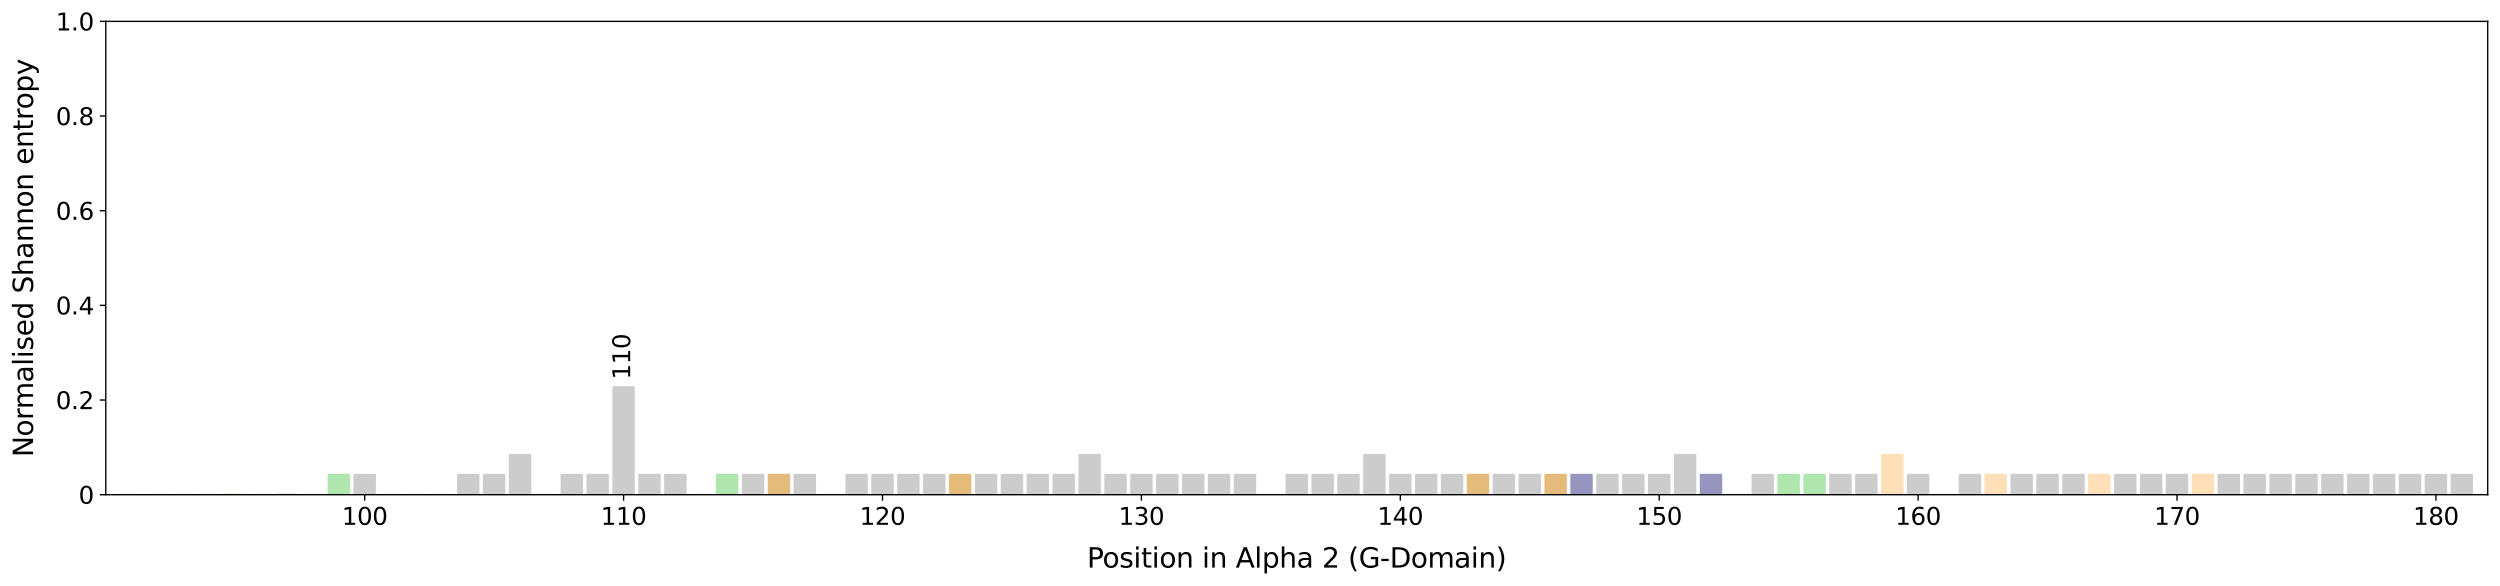 <?xml version="1.0" encoding="utf-8" standalone="no"?>
<!DOCTYPE svg PUBLIC "-//W3C//DTD SVG 1.1//EN"
  "http://www.w3.org/Graphics/SVG/1.1/DTD/svg11.dtd">
<svg xmlns:xlink="http://www.w3.org/1999/xlink" width="1464.149pt" height="342.953pt" viewBox="0 0 1464.149 342.953" xmlns="http://www.w3.org/2000/svg" version="1.1">
 <defs>
  <style type="text/css">*{stroke-linejoin: round; stroke-linecap: butt}</style>
 </defs>
 <g id="figure_1">
  <g id="patch_1">
   <path d="M 0 342.953 
L 1464.149 342.953 
L 1464.149 0 
L 0 0 
z
" style="fill: #ffffff"/>
  </g>
  <g id="axes_1">
   <g id="patch_2">
    <path d="M 61.949 289.719 
L 1456.949 289.719 
L 1456.949 12.519 
L 61.949 12.519 
z
" style="fill: #ffffff"/>
   </g>
   <g id="patch_3">
    <path d="M 71.047 289.719 
L 83.178 289.719 
L 83.178 289.719 
L 71.047 289.719 
z
" clip-path="url(#pb151d9b53f)" style="fill: #cccccc; stroke: #cccccc; stroke-linejoin: miter"/>
   </g>
   <g id="patch_4">
    <path d="M 86.21 289.719 
L 98.341 289.719 
L 98.341 289.719 
L 86.21 289.719 
z
" clip-path="url(#pb151d9b53f)" style="fill: #cccccc; stroke: #cccccc; stroke-linejoin: miter"/>
   </g>
   <g id="patch_5">
    <path d="M 101.373 289.719 
L 113.504 289.719 
L 113.504 289.719 
L 101.373 289.719 
z
" clip-path="url(#pb151d9b53f)" style="fill: #cccccc; stroke: #cccccc; stroke-linejoin: miter"/>
   </g>
   <g id="patch_6">
    <path d="M 116.536 289.719 
L 128.667 289.719 
L 128.667 289.719 
L 116.536 289.719 
z
" clip-path="url(#pb151d9b53f)" style="fill: #cccccc; stroke: #cccccc; stroke-linejoin: miter"/>
   </g>
   <g id="patch_7">
    <path d="M 131.699 289.719 
L 143.83 289.719 
L 143.83 289.719 
L 131.699 289.719 
z
" clip-path="url(#pb151d9b53f)" style="fill: #e4bb7b; stroke: #e4bb7b; stroke-linejoin: miter"/>
   </g>
   <g id="patch_8">
    <path d="M 146.862 289.719 
L 158.993 289.719 
L 158.993 289.719 
L 146.862 289.719 
z
" clip-path="url(#pb151d9b53f)" style="fill: #cccccc; stroke: #cccccc; stroke-linejoin: miter"/>
   </g>
   <g id="patch_9">
    <path d="M 162.025 289.719 
L 174.156 289.719 
L 174.156 289.719 
L 162.025 289.719 
z
" clip-path="url(#pb151d9b53f)" style="fill: #9595c0; stroke: #9595c0; stroke-linejoin: miter"/>
   </g>
   <g id="patch_10">
    <path d="M 177.189 289.719 
L 189.319 289.719 
L 189.319 289.719 
L 177.189 289.719 
z
" clip-path="url(#pb151d9b53f)" style="fill: #cccccc; stroke: #cccccc; stroke-linejoin: miter"/>
   </g>
   <g id="patch_11">
    <path d="M 192.352 289.719 
L 204.482 289.719 
L 204.482 277.974 
L 192.352 277.974 
z
" clip-path="url(#pb151d9b53f)" style="fill: #aee6ae; stroke: #aee6ae; stroke-linejoin: miter"/>
   </g>
   <g id="patch_12">
    <path d="M 207.515 289.719 
L 219.645 289.719 
L 219.645 277.974 
L 207.515 277.974 
z
" clip-path="url(#pb151d9b53f)" style="fill: #cccccc; stroke: #cccccc; stroke-linejoin: miter"/>
   </g>
   <g id="patch_13">
    <path d="M 222.678 289.719 
L 234.808 289.719 
L 234.808 289.719 
L 222.678 289.719 
z
" clip-path="url(#pb151d9b53f)" style="fill: #cccccc; stroke: #cccccc; stroke-linejoin: miter"/>
   </g>
   <g id="patch_14">
    <path d="M 237.841 289.719 
L 249.971 289.719 
L 249.971 289.719 
L 237.841 289.719 
z
" clip-path="url(#pb151d9b53f)" style="fill: #cccccc; stroke: #cccccc; stroke-linejoin: miter"/>
   </g>
   <g id="patch_15">
    <path d="M 253.004 289.719 
L 265.134 289.719 
L 265.134 289.719 
L 253.004 289.719 
z
" clip-path="url(#pb151d9b53f)" style="fill: #cccccc; stroke: #cccccc; stroke-linejoin: miter"/>
   </g>
   <g id="patch_16">
    <path d="M 268.167 289.719 
L 280.297 289.719 
L 280.297 277.974 
L 268.167 277.974 
z
" clip-path="url(#pb151d9b53f)" style="fill: #cccccc; stroke: #cccccc; stroke-linejoin: miter"/>
   </g>
   <g id="patch_17">
    <path d="M 283.33 289.719 
L 295.46 289.719 
L 295.46 277.974 
L 283.33 277.974 
z
" clip-path="url(#pb151d9b53f)" style="fill: #cccccc; stroke: #cccccc; stroke-linejoin: miter"/>
   </g>
   <g id="patch_18">
    <path d="M 298.493 289.719 
L 310.623 289.719 
L 310.623 266.302 
L 298.493 266.302 
z
" clip-path="url(#pb151d9b53f)" style="fill: #cccccc; stroke: #cccccc; stroke-linejoin: miter"/>
   </g>
   <g id="patch_19">
    <path d="M 313.656 289.719 
L 325.786 289.719 
L 325.786 289.719 
L 313.656 289.719 
z
" clip-path="url(#pb151d9b53f)" style="fill: #cccccc; stroke: #cccccc; stroke-linejoin: miter"/>
   </g>
   <g id="patch_20">
    <path d="M 328.819 289.719 
L 340.949 289.719 
L 340.949 277.974 
L 328.819 277.974 
z
" clip-path="url(#pb151d9b53f)" style="fill: #cccccc; stroke: #cccccc; stroke-linejoin: miter"/>
   </g>
   <g id="patch_21">
    <path d="M 343.982 289.719 
L 356.112 289.719 
L 356.112 277.974 
L 343.982 277.974 
z
" clip-path="url(#pb151d9b53f)" style="fill: #cccccc; stroke: #cccccc; stroke-linejoin: miter"/>
   </g>
   <g id="patch_22">
    <path d="M 359.145 289.719 
L 371.275 289.719 
L 371.275 226.692 
L 359.145 226.692 
z
" clip-path="url(#pb151d9b53f)" style="fill: #cccccc; stroke: #cccccc; stroke-linejoin: miter"/>
   </g>
   <g id="patch_23">
    <path d="M 374.308 289.719 
L 386.439 289.719 
L 386.439 277.974 
L 374.308 277.974 
z
" clip-path="url(#pb151d9b53f)" style="fill: #cccccc; stroke: #cccccc; stroke-linejoin: miter"/>
   </g>
   <g id="patch_24">
    <path d="M 389.471 289.719 
L 401.602 289.719 
L 401.602 277.974 
L 389.471 277.974 
z
" clip-path="url(#pb151d9b53f)" style="fill: #cccccc; stroke: #cccccc; stroke-linejoin: miter"/>
   </g>
   <g id="patch_25">
    <path d="M 404.634 289.719 
L 416.765 289.719 
L 416.765 289.719 
L 404.634 289.719 
z
" clip-path="url(#pb151d9b53f)" style="fill: #cccccc; stroke: #cccccc; stroke-linejoin: miter"/>
   </g>
   <g id="patch_26">
    <path d="M 419.797 289.719 
L 431.928 289.719 
L 431.928 277.974 
L 419.797 277.974 
z
" clip-path="url(#pb151d9b53f)" style="fill: #aee6ae; stroke: #aee6ae; stroke-linejoin: miter"/>
   </g>
   <g id="patch_27">
    <path d="M 434.96 289.719 
L 447.091 289.719 
L 447.091 277.974 
L 434.96 277.974 
z
" clip-path="url(#pb151d9b53f)" style="fill: #cccccc; stroke: #cccccc; stroke-linejoin: miter"/>
   </g>
   <g id="patch_28">
    <path d="M 450.123 289.719 
L 462.254 289.719 
L 462.254 277.974 
L 450.123 277.974 
z
" clip-path="url(#pb151d9b53f)" style="fill: #e4bb7b; stroke: #e4bb7b; stroke-linejoin: miter"/>
   </g>
   <g id="patch_29">
    <path d="M 465.286 289.719 
L 477.417 289.719 
L 477.417 277.974 
L 465.286 277.974 
z
" clip-path="url(#pb151d9b53f)" style="fill: #cccccc; stroke: #cccccc; stroke-linejoin: miter"/>
   </g>
   <g id="patch_30">
    <path d="M 480.449 289.719 
L 492.58 289.719 
L 492.58 289.719 
L 480.449 289.719 
z
" clip-path="url(#pb151d9b53f)" style="fill: #cccccc; stroke: #cccccc; stroke-linejoin: miter"/>
   </g>
   <g id="patch_31">
    <path d="M 495.612 289.719 
L 507.743 289.719 
L 507.743 277.974 
L 495.612 277.974 
z
" clip-path="url(#pb151d9b53f)" style="fill: #cccccc; stroke: #cccccc; stroke-linejoin: miter"/>
   </g>
   <g id="patch_32">
    <path d="M 510.775 289.719 
L 522.906 289.719 
L 522.906 277.974 
L 510.775 277.974 
z
" clip-path="url(#pb151d9b53f)" style="fill: #cccccc; stroke: #cccccc; stroke-linejoin: miter"/>
   </g>
   <g id="patch_33">
    <path d="M 525.939 289.719 
L 538.069 289.719 
L 538.069 277.974 
L 525.939 277.974 
z
" clip-path="url(#pb151d9b53f)" style="fill: #cccccc; stroke: #cccccc; stroke-linejoin: miter"/>
   </g>
   <g id="patch_34">
    <path d="M 541.102 289.719 
L 553.232 289.719 
L 553.232 277.974 
L 541.102 277.974 
z
" clip-path="url(#pb151d9b53f)" style="fill: #cccccc; stroke: #cccccc; stroke-linejoin: miter"/>
   </g>
   <g id="patch_35">
    <path d="M 556.265 289.719 
L 568.395 289.719 
L 568.395 277.974 
L 556.265 277.974 
z
" clip-path="url(#pb151d9b53f)" style="fill: #e4bb7b; stroke: #e4bb7b; stroke-linejoin: miter"/>
   </g>
   <g id="patch_36">
    <path d="M 571.428 289.719 
L 583.558 289.719 
L 583.558 277.974 
L 571.428 277.974 
z
" clip-path="url(#pb151d9b53f)" style="fill: #cccccc; stroke: #cccccc; stroke-linejoin: miter"/>
   </g>
   <g id="patch_37">
    <path d="M 586.591 289.719 
L 598.721 289.719 
L 598.721 277.974 
L 586.591 277.974 
z
" clip-path="url(#pb151d9b53f)" style="fill: #cccccc; stroke: #cccccc; stroke-linejoin: miter"/>
   </g>
   <g id="patch_38">
    <path d="M 601.754 289.719 
L 613.884 289.719 
L 613.884 277.974 
L 601.754 277.974 
z
" clip-path="url(#pb151d9b53f)" style="fill: #cccccc; stroke: #cccccc; stroke-linejoin: miter"/>
   </g>
   <g id="patch_39">
    <path d="M 616.917 289.719 
L 629.047 289.719 
L 629.047 277.974 
L 616.917 277.974 
z
" clip-path="url(#pb151d9b53f)" style="fill: #cccccc; stroke: #cccccc; stroke-linejoin: miter"/>
   </g>
   <g id="patch_40">
    <path d="M 632.08 289.719 
L 644.21 289.719 
L 644.21 266.302 
L 632.08 266.302 
z
" clip-path="url(#pb151d9b53f)" style="fill: #cccccc; stroke: #cccccc; stroke-linejoin: miter"/>
   </g>
   <g id="patch_41">
    <path d="M 647.243 289.719 
L 659.373 289.719 
L 659.373 277.974 
L 647.243 277.974 
z
" clip-path="url(#pb151d9b53f)" style="fill: #cccccc; stroke: #cccccc; stroke-linejoin: miter"/>
   </g>
   <g id="patch_42">
    <path d="M 662.406 289.719 
L 674.536 289.719 
L 674.536 277.974 
L 662.406 277.974 
z
" clip-path="url(#pb151d9b53f)" style="fill: #cccccc; stroke: #cccccc; stroke-linejoin: miter"/>
   </g>
   <g id="patch_43">
    <path d="M 677.569 289.719 
L 689.699 289.719 
L 689.699 277.974 
L 677.569 277.974 
z
" clip-path="url(#pb151d9b53f)" style="fill: #cccccc; stroke: #cccccc; stroke-linejoin: miter"/>
   </g>
   <g id="patch_44">
    <path d="M 692.732 289.719 
L 704.862 289.719 
L 704.862 277.974 
L 692.732 277.974 
z
" clip-path="url(#pb151d9b53f)" style="fill: #cccccc; stroke: #cccccc; stroke-linejoin: miter"/>
   </g>
   <g id="patch_45">
    <path d="M 707.895 289.719 
L 720.025 289.719 
L 720.025 277.974 
L 707.895 277.974 
z
" clip-path="url(#pb151d9b53f)" style="fill: #cccccc; stroke: #cccccc; stroke-linejoin: miter"/>
   </g>
   <g id="patch_46">
    <path d="M 723.058 289.719 
L 735.189 289.719 
L 735.189 277.974 
L 723.058 277.974 
z
" clip-path="url(#pb151d9b53f)" style="fill: #cccccc; stroke: #cccccc; stroke-linejoin: miter"/>
   </g>
   <g id="patch_47">
    <path d="M 738.221 289.719 
L 750.352 289.719 
L 750.352 289.719 
L 738.221 289.719 
z
" clip-path="url(#pb151d9b53f)" style="fill: #cccccc; stroke: #cccccc; stroke-linejoin: miter"/>
   </g>
   <g id="patch_48">
    <path d="M 753.384 289.719 
L 765.515 289.719 
L 765.515 277.974 
L 753.384 277.974 
z
" clip-path="url(#pb151d9b53f)" style="fill: #cccccc; stroke: #cccccc; stroke-linejoin: miter"/>
   </g>
   <g id="patch_49">
    <path d="M 768.547 289.719 
L 780.678 289.719 
L 780.678 277.974 
L 768.547 277.974 
z
" clip-path="url(#pb151d9b53f)" style="fill: #cccccc; stroke: #cccccc; stroke-linejoin: miter"/>
   </g>
   <g id="patch_50">
    <path d="M 783.71 289.719 
L 795.841 289.719 
L 795.841 277.974 
L 783.71 277.974 
z
" clip-path="url(#pb151d9b53f)" style="fill: #cccccc; stroke: #cccccc; stroke-linejoin: miter"/>
   </g>
   <g id="patch_51">
    <path d="M 798.873 289.719 
L 811.004 289.719 
L 811.004 266.302 
L 798.873 266.302 
z
" clip-path="url(#pb151d9b53f)" style="fill: #cccccc; stroke: #cccccc; stroke-linejoin: miter"/>
   </g>
   <g id="patch_52">
    <path d="M 814.036 289.719 
L 826.167 289.719 
L 826.167 277.974 
L 814.036 277.974 
z
" clip-path="url(#pb151d9b53f)" style="fill: #cccccc; stroke: #cccccc; stroke-linejoin: miter"/>
   </g>
   <g id="patch_53">
    <path d="M 829.199 289.719 
L 841.33 289.719 
L 841.33 277.974 
L 829.199 277.974 
z
" clip-path="url(#pb151d9b53f)" style="fill: #cccccc; stroke: #cccccc; stroke-linejoin: miter"/>
   </g>
   <g id="patch_54">
    <path d="M 844.362 289.719 
L 856.493 289.719 
L 856.493 277.974 
L 844.362 277.974 
z
" clip-path="url(#pb151d9b53f)" style="fill: #cccccc; stroke: #cccccc; stroke-linejoin: miter"/>
   </g>
   <g id="patch_55">
    <path d="M 859.525 289.719 
L 871.656 289.719 
L 871.656 277.974 
L 859.525 277.974 
z
" clip-path="url(#pb151d9b53f)" style="fill: #e4bb7b; stroke: #e4bb7b; stroke-linejoin: miter"/>
   </g>
   <g id="patch_56">
    <path d="M 874.689 289.719 
L 886.819 289.719 
L 886.819 277.974 
L 874.689 277.974 
z
" clip-path="url(#pb151d9b53f)" style="fill: #cccccc; stroke: #cccccc; stroke-linejoin: miter"/>
   </g>
   <g id="patch_57">
    <path d="M 889.852 289.719 
L 901.982 289.719 
L 901.982 277.974 
L 889.852 277.974 
z
" clip-path="url(#pb151d9b53f)" style="fill: #cccccc; stroke: #cccccc; stroke-linejoin: miter"/>
   </g>
   <g id="patch_58">
    <path d="M 905.015 289.719 
L 917.145 289.719 
L 917.145 277.974 
L 905.015 277.974 
z
" clip-path="url(#pb151d9b53f)" style="fill: #e4bb7b; stroke: #e4bb7b; stroke-linejoin: miter"/>
   </g>
   <g id="patch_59">
    <path d="M 920.178 289.719 
L 932.308 289.719 
L 932.308 277.974 
L 920.178 277.974 
z
" clip-path="url(#pb151d9b53f)" style="fill: #9595c0; stroke: #9595c0; stroke-linejoin: miter"/>
   </g>
   <g id="patch_60">
    <path d="M 935.341 289.719 
L 947.471 289.719 
L 947.471 277.974 
L 935.341 277.974 
z
" clip-path="url(#pb151d9b53f)" style="fill: #cccccc; stroke: #cccccc; stroke-linejoin: miter"/>
   </g>
   <g id="patch_61">
    <path d="M 950.504 289.719 
L 962.634 289.719 
L 962.634 277.974 
L 950.504 277.974 
z
" clip-path="url(#pb151d9b53f)" style="fill: #cccccc; stroke: #cccccc; stroke-linejoin: miter"/>
   </g>
   <g id="patch_62">
    <path d="M 965.667 289.719 
L 977.797 289.719 
L 977.797 277.974 
L 965.667 277.974 
z
" clip-path="url(#pb151d9b53f)" style="fill: #cccccc; stroke: #cccccc; stroke-linejoin: miter"/>
   </g>
   <g id="patch_63">
    <path d="M 980.83 289.719 
L 992.96 289.719 
L 992.96 266.302 
L 980.83 266.302 
z
" clip-path="url(#pb151d9b53f)" style="fill: #cccccc; stroke: #cccccc; stroke-linejoin: miter"/>
   </g>
   <g id="patch_64">
    <path d="M 995.993 289.719 
L 1008.123 289.719 
L 1008.123 277.974 
L 995.993 277.974 
z
" clip-path="url(#pb151d9b53f)" style="fill: #9595c0; stroke: #9595c0; stroke-linejoin: miter"/>
   </g>
   <g id="patch_65">
    <path d="M 1011.156 289.719 
L 1023.286 289.719 
L 1023.286 289.719 
L 1011.156 289.719 
z
" clip-path="url(#pb151d9b53f)" style="fill: #cccccc; stroke: #cccccc; stroke-linejoin: miter"/>
   </g>
   <g id="patch_66">
    <path d="M 1026.319 289.719 
L 1038.449 289.719 
L 1038.449 277.974 
L 1026.319 277.974 
z
" clip-path="url(#pb151d9b53f)" style="fill: #cccccc; stroke: #cccccc; stroke-linejoin: miter"/>
   </g>
   <g id="patch_67">
    <path d="M 1041.482 289.719 
L 1053.612 289.719 
L 1053.612 277.974 
L 1041.482 277.974 
z
" clip-path="url(#pb151d9b53f)" style="fill: #aee6ae; stroke: #aee6ae; stroke-linejoin: miter"/>
   </g>
   <g id="patch_68">
    <path d="M 1056.645 289.719 
L 1068.775 289.719 
L 1068.775 277.974 
L 1056.645 277.974 
z
" clip-path="url(#pb151d9b53f)" style="fill: #aee6ae; stroke: #aee6ae; stroke-linejoin: miter"/>
   </g>
   <g id="patch_69">
    <path d="M 1071.808 289.719 
L 1083.939 289.719 
L 1083.939 277.974 
L 1071.808 277.974 
z
" clip-path="url(#pb151d9b53f)" style="fill: #cccccc; stroke: #cccccc; stroke-linejoin: miter"/>
   </g>
   <g id="patch_70">
    <path d="M 1086.971 289.719 
L 1099.102 289.719 
L 1099.102 277.974 
L 1086.971 277.974 
z
" clip-path="url(#pb151d9b53f)" style="fill: #cccccc; stroke: #cccccc; stroke-linejoin: miter"/>
   </g>
   <g id="patch_71">
    <path d="M 1102.134 289.719 
L 1114.265 289.719 
L 1114.265 266.302 
L 1102.134 266.302 
z
" clip-path="url(#pb151d9b53f)" style="fill: #ffdfb8; stroke: #ffdfb8; stroke-linejoin: miter"/>
   </g>
   <g id="patch_72">
    <path d="M 1117.297 289.719 
L 1129.428 289.719 
L 1129.428 277.974 
L 1117.297 277.974 
z
" clip-path="url(#pb151d9b53f)" style="fill: #cccccc; stroke: #cccccc; stroke-linejoin: miter"/>
   </g>
   <g id="patch_73">
    <path d="M 1132.46 289.719 
L 1144.591 289.719 
L 1144.591 289.719 
L 1132.46 289.719 
z
" clip-path="url(#pb151d9b53f)" style="fill: #cccccc; stroke: #cccccc; stroke-linejoin: miter"/>
   </g>
   <g id="patch_74">
    <path d="M 1147.623 289.719 
L 1159.754 289.719 
L 1159.754 277.974 
L 1147.623 277.974 
z
" clip-path="url(#pb151d9b53f)" style="fill: #cccccc; stroke: #cccccc; stroke-linejoin: miter"/>
   </g>
   <g id="patch_75">
    <path d="M 1162.786 289.719 
L 1174.917 289.719 
L 1174.917 277.974 
L 1162.786 277.974 
z
" clip-path="url(#pb151d9b53f)" style="fill: #ffdfb8; stroke: #ffdfb8; stroke-linejoin: miter"/>
   </g>
   <g id="patch_76">
    <path d="M 1177.949 289.719 
L 1190.08 289.719 
L 1190.08 277.974 
L 1177.949 277.974 
z
" clip-path="url(#pb151d9b53f)" style="fill: #cccccc; stroke: #cccccc; stroke-linejoin: miter"/>
   </g>
   <g id="patch_77">
    <path d="M 1193.112 289.719 
L 1205.243 289.719 
L 1205.243 277.974 
L 1193.112 277.974 
z
" clip-path="url(#pb151d9b53f)" style="fill: #cccccc; stroke: #cccccc; stroke-linejoin: miter"/>
   </g>
   <g id="patch_78">
    <path d="M 1208.275 289.719 
L 1220.406 289.719 
L 1220.406 277.974 
L 1208.275 277.974 
z
" clip-path="url(#pb151d9b53f)" style="fill: #cccccc; stroke: #cccccc; stroke-linejoin: miter"/>
   </g>
   <g id="patch_79">
    <path d="M 1223.439 289.719 
L 1235.569 289.719 
L 1235.569 277.974 
L 1223.439 277.974 
z
" clip-path="url(#pb151d9b53f)" style="fill: #ffdfb8; stroke: #ffdfb8; stroke-linejoin: miter"/>
   </g>
   <g id="patch_80">
    <path d="M 1238.602 289.719 
L 1250.732 289.719 
L 1250.732 277.974 
L 1238.602 277.974 
z
" clip-path="url(#pb151d9b53f)" style="fill: #cccccc; stroke: #cccccc; stroke-linejoin: miter"/>
   </g>
   <g id="patch_81">
    <path d="M 1253.765 289.719 
L 1265.895 289.719 
L 1265.895 277.974 
L 1253.765 277.974 
z
" clip-path="url(#pb151d9b53f)" style="fill: #cccccc; stroke: #cccccc; stroke-linejoin: miter"/>
   </g>
   <g id="patch_82">
    <path d="M 1268.928 289.719 
L 1281.058 289.719 
L 1281.058 277.974 
L 1268.928 277.974 
z
" clip-path="url(#pb151d9b53f)" style="fill: #cccccc; stroke: #cccccc; stroke-linejoin: miter"/>
   </g>
   <g id="patch_83">
    <path d="M 1284.091 289.719 
L 1296.221 289.719 
L 1296.221 277.974 
L 1284.091 277.974 
z
" clip-path="url(#pb151d9b53f)" style="fill: #ffdfb8; stroke: #ffdfb8; stroke-linejoin: miter"/>
   </g>
   <g id="patch_84">
    <path d="M 1299.254 289.719 
L 1311.384 289.719 
L 1311.384 277.974 
L 1299.254 277.974 
z
" clip-path="url(#pb151d9b53f)" style="fill: #cccccc; stroke: #cccccc; stroke-linejoin: miter"/>
   </g>
   <g id="patch_85">
    <path d="M 1314.417 289.719 
L 1326.547 289.719 
L 1326.547 277.974 
L 1314.417 277.974 
z
" clip-path="url(#pb151d9b53f)" style="fill: #cccccc; stroke: #cccccc; stroke-linejoin: miter"/>
   </g>
   <g id="patch_86">
    <path d="M 1329.58 289.719 
L 1341.71 289.719 
L 1341.71 277.974 
L 1329.58 277.974 
z
" clip-path="url(#pb151d9b53f)" style="fill: #cccccc; stroke: #cccccc; stroke-linejoin: miter"/>
   </g>
   <g id="patch_87">
    <path d="M 1344.743 289.719 
L 1356.873 289.719 
L 1356.873 277.974 
L 1344.743 277.974 
z
" clip-path="url(#pb151d9b53f)" style="fill: #cccccc; stroke: #cccccc; stroke-linejoin: miter"/>
   </g>
   <g id="patch_88">
    <path d="M 1359.906 289.719 
L 1372.036 289.719 
L 1372.036 277.974 
L 1359.906 277.974 
z
" clip-path="url(#pb151d9b53f)" style="fill: #cccccc; stroke: #cccccc; stroke-linejoin: miter"/>
   </g>
   <g id="patch_89">
    <path d="M 1375.069 289.719 
L 1387.199 289.719 
L 1387.199 277.974 
L 1375.069 277.974 
z
" clip-path="url(#pb151d9b53f)" style="fill: #cccccc; stroke: #cccccc; stroke-linejoin: miter"/>
   </g>
   <g id="patch_90">
    <path d="M 1390.232 289.719 
L 1402.362 289.719 
L 1402.362 277.974 
L 1390.232 277.974 
z
" clip-path="url(#pb151d9b53f)" style="fill: #cccccc; stroke: #cccccc; stroke-linejoin: miter"/>
   </g>
   <g id="patch_91">
    <path d="M 1405.395 289.719 
L 1417.525 289.719 
L 1417.525 277.974 
L 1405.395 277.974 
z
" clip-path="url(#pb151d9b53f)" style="fill: #cccccc; stroke: #cccccc; stroke-linejoin: miter"/>
   </g>
   <g id="patch_92">
    <path d="M 1420.558 289.719 
L 1432.689 289.719 
L 1432.689 277.974 
L 1420.558 277.974 
z
" clip-path="url(#pb151d9b53f)" style="fill: #cccccc; stroke: #cccccc; stroke-linejoin: miter"/>
   </g>
   <g id="patch_93">
    <path d="M 1435.721 289.719 
L 1447.852 289.719 
L 1447.852 277.974 
L 1435.721 277.974 
z
" clip-path="url(#pb151d9b53f)" style="fill: #cccccc; stroke: #cccccc; stroke-linejoin: miter"/>
   </g>
   <g id="matplotlib.axis_1">
    <g id="xtick_1">
     <g id="line2d_1">
      <defs>
       <path id="m9002cb61c8" d="M 0 0 
L 0 3.5 
" style="stroke: #000000; stroke-width: 0.8"/>
      </defs>
      <g>
       <use xlink:href="#m9002cb61c8" x="213.58" y="289.719" style="stroke: #000000; stroke-width: 0.8"/>
      </g>
     </g>
     <g id="text_1">
      <!-- 100 -->
      <g transform="translate(200.219 307.357) scale(0.14 -0.14)">
       <defs>
        <path id="DejaVuSans-31" d="M 794 531 
L 1825 531 
L 1825 4091 
L 703 3866 
L 703 4441 
L 1819 4666 
L 2450 4666 
L 2450 531 
L 3481 531 
L 3481 0 
L 794 0 
L 794 531 
z
" transform="scale(0.016)"/>
        <path id="DejaVuSans-30" d="M 2034 4250 
Q 1547 4250 1301 3770 
Q 1056 3291 1056 2328 
Q 1056 1369 1301 889 
Q 1547 409 2034 409 
Q 2525 409 2770 889 
Q 3016 1369 3016 2328 
Q 3016 3291 2770 3770 
Q 2525 4250 2034 4250 
z
M 2034 4750 
Q 2819 4750 3233 4129 
Q 3647 3509 3647 2328 
Q 3647 1150 3233 529 
Q 2819 -91 2034 -91 
Q 1250 -91 836 529 
Q 422 1150 422 2328 
Q 422 3509 836 4129 
Q 1250 4750 2034 4750 
z
" transform="scale(0.016)"/>
       </defs>
       <use xlink:href="#DejaVuSans-31"/>
       <use xlink:href="#DejaVuSans-30" x="63.623"/>
       <use xlink:href="#DejaVuSans-30" x="127.246"/>
      </g>
     </g>
    </g>
    <g id="xtick_2">
     <g id="line2d_2">
      <g>
       <use xlink:href="#m9002cb61c8" x="365.21" y="289.719" style="stroke: #000000; stroke-width: 0.8"/>
      </g>
     </g>
     <g id="text_2">
      <!-- 110 -->
      <g transform="translate(351.849 307.357) scale(0.14 -0.14)">
       <use xlink:href="#DejaVuSans-31"/>
       <use xlink:href="#DejaVuSans-31" x="63.623"/>
       <use xlink:href="#DejaVuSans-30" x="127.246"/>
      </g>
     </g>
    </g>
    <g id="xtick_3">
     <g id="line2d_3">
      <g>
       <use xlink:href="#m9002cb61c8" x="516.841" y="289.719" style="stroke: #000000; stroke-width: 0.8"/>
      </g>
     </g>
     <g id="text_3">
      <!-- 120 -->
      <g transform="translate(503.479 307.357) scale(0.14 -0.14)">
       <defs>
        <path id="DejaVuSans-32" d="M 1228 531 
L 3431 531 
L 3431 0 
L 469 0 
L 469 531 
Q 828 903 1448 1529 
Q 2069 2156 2228 2338 
Q 2531 2678 2651 2914 
Q 2772 3150 2772 3378 
Q 2772 3750 2511 3984 
Q 2250 4219 1831 4219 
Q 1534 4219 1204 4116 
Q 875 4013 500 3803 
L 500 4441 
Q 881 4594 1212 4672 
Q 1544 4750 1819 4750 
Q 2544 4750 2975 4387 
Q 3406 4025 3406 3419 
Q 3406 3131 3298 2873 
Q 3191 2616 2906 2266 
Q 2828 2175 2409 1742 
Q 1991 1309 1228 531 
z
" transform="scale(0.016)"/>
       </defs>
       <use xlink:href="#DejaVuSans-31"/>
       <use xlink:href="#DejaVuSans-32" x="63.623"/>
       <use xlink:href="#DejaVuSans-30" x="127.246"/>
      </g>
     </g>
    </g>
    <g id="xtick_4">
     <g id="line2d_4">
      <g>
       <use xlink:href="#m9002cb61c8" x="668.471" y="289.719" style="stroke: #000000; stroke-width: 0.8"/>
      </g>
     </g>
     <g id="text_4">
      <!-- 130 -->
      <g transform="translate(655.11 307.357) scale(0.14 -0.14)">
       <defs>
        <path id="DejaVuSans-33" d="M 2597 2516 
Q 3050 2419 3304 2112 
Q 3559 1806 3559 1356 
Q 3559 666 3084 287 
Q 2609 -91 1734 -91 
Q 1441 -91 1130 -33 
Q 819 25 488 141 
L 488 750 
Q 750 597 1062 519 
Q 1375 441 1716 441 
Q 2309 441 2620 675 
Q 2931 909 2931 1356 
Q 2931 1769 2642 2001 
Q 2353 2234 1838 2234 
L 1294 2234 
L 1294 2753 
L 1863 2753 
Q 2328 2753 2575 2939 
Q 2822 3125 2822 3475 
Q 2822 3834 2567 4026 
Q 2313 4219 1838 4219 
Q 1578 4219 1281 4162 
Q 984 4106 628 3988 
L 628 4550 
Q 988 4650 1302 4700 
Q 1616 4750 1894 4750 
Q 2613 4750 3031 4423 
Q 3450 4097 3450 3541 
Q 3450 3153 3228 2886 
Q 3006 2619 2597 2516 
z
" transform="scale(0.016)"/>
       </defs>
       <use xlink:href="#DejaVuSans-31"/>
       <use xlink:href="#DejaVuSans-33" x="63.623"/>
       <use xlink:href="#DejaVuSans-30" x="127.246"/>
      </g>
     </g>
    </g>
    <g id="xtick_5">
     <g id="line2d_5">
      <g>
       <use xlink:href="#m9002cb61c8" x="820.102" y="289.719" style="stroke: #000000; stroke-width: 0.8"/>
      </g>
     </g>
     <g id="text_5">
      <!-- 140 -->
      <g transform="translate(806.74 307.357) scale(0.14 -0.14)">
       <defs>
        <path id="DejaVuSans-34" d="M 2419 4116 
L 825 1625 
L 2419 1625 
L 2419 4116 
z
M 2253 4666 
L 3047 4666 
L 3047 1625 
L 3713 1625 
L 3713 1100 
L 3047 1100 
L 3047 0 
L 2419 0 
L 2419 1100 
L 313 1100 
L 313 1709 
L 2253 4666 
z
" transform="scale(0.016)"/>
       </defs>
       <use xlink:href="#DejaVuSans-31"/>
       <use xlink:href="#DejaVuSans-34" x="63.623"/>
       <use xlink:href="#DejaVuSans-30" x="127.246"/>
      </g>
     </g>
    </g>
    <g id="xtick_6">
     <g id="line2d_6">
      <g>
       <use xlink:href="#m9002cb61c8" x="971.732" y="289.719" style="stroke: #000000; stroke-width: 0.8"/>
      </g>
     </g>
     <g id="text_6">
      <!-- 150 -->
      <g transform="translate(958.371 307.357) scale(0.14 -0.14)">
       <defs>
        <path id="DejaVuSans-35" d="M 691 4666 
L 3169 4666 
L 3169 4134 
L 1269 4134 
L 1269 2991 
Q 1406 3038 1543 3061 
Q 1681 3084 1819 3084 
Q 2600 3084 3056 2656 
Q 3513 2228 3513 1497 
Q 3513 744 3044 326 
Q 2575 -91 1722 -91 
Q 1428 -91 1123 -41 
Q 819 9 494 109 
L 494 744 
Q 775 591 1075 516 
Q 1375 441 1709 441 
Q 2250 441 2565 725 
Q 2881 1009 2881 1497 
Q 2881 1984 2565 2268 
Q 2250 2553 1709 2553 
Q 1456 2553 1204 2497 
Q 953 2441 691 2322 
L 691 4666 
z
" transform="scale(0.016)"/>
       </defs>
       <use xlink:href="#DejaVuSans-31"/>
       <use xlink:href="#DejaVuSans-35" x="63.623"/>
       <use xlink:href="#DejaVuSans-30" x="127.246"/>
      </g>
     </g>
    </g>
    <g id="xtick_7">
     <g id="line2d_7">
      <g>
       <use xlink:href="#m9002cb61c8" x="1123.362" y="289.719" style="stroke: #000000; stroke-width: 0.8"/>
      </g>
     </g>
     <g id="text_7">
      <!-- 160 -->
      <g transform="translate(1110.001 307.357) scale(0.14 -0.14)">
       <defs>
        <path id="DejaVuSans-36" d="M 2113 2584 
Q 1688 2584 1439 2293 
Q 1191 2003 1191 1497 
Q 1191 994 1439 701 
Q 1688 409 2113 409 
Q 2538 409 2786 701 
Q 3034 994 3034 1497 
Q 3034 2003 2786 2293 
Q 2538 2584 2113 2584 
z
M 3366 4563 
L 3366 3988 
Q 3128 4100 2886 4159 
Q 2644 4219 2406 4219 
Q 1781 4219 1451 3797 
Q 1122 3375 1075 2522 
Q 1259 2794 1537 2939 
Q 1816 3084 2150 3084 
Q 2853 3084 3261 2657 
Q 3669 2231 3669 1497 
Q 3669 778 3244 343 
Q 2819 -91 2113 -91 
Q 1303 -91 875 529 
Q 447 1150 447 2328 
Q 447 3434 972 4092 
Q 1497 4750 2381 4750 
Q 2619 4750 2861 4703 
Q 3103 4656 3366 4563 
z
" transform="scale(0.016)"/>
       </defs>
       <use xlink:href="#DejaVuSans-31"/>
       <use xlink:href="#DejaVuSans-36" x="63.623"/>
       <use xlink:href="#DejaVuSans-30" x="127.246"/>
      </g>
     </g>
    </g>
    <g id="xtick_8">
     <g id="line2d_8">
      <g>
       <use xlink:href="#m9002cb61c8" x="1274.993" y="289.719" style="stroke: #000000; stroke-width: 0.8"/>
      </g>
     </g>
     <g id="text_8">
      <!-- 170 -->
      <g transform="translate(1261.632 307.357) scale(0.14 -0.14)">
       <defs>
        <path id="DejaVuSans-37" d="M 525 4666 
L 3525 4666 
L 3525 4397 
L 1831 0 
L 1172 0 
L 2766 4134 
L 525 4134 
L 525 4666 
z
" transform="scale(0.016)"/>
       </defs>
       <use xlink:href="#DejaVuSans-31"/>
       <use xlink:href="#DejaVuSans-37" x="63.623"/>
       <use xlink:href="#DejaVuSans-30" x="127.246"/>
      </g>
     </g>
    </g>
    <g id="xtick_9">
     <g id="line2d_9">
      <g>
       <use xlink:href="#m9002cb61c8" x="1426.623" y="289.719" style="stroke: #000000; stroke-width: 0.8"/>
      </g>
     </g>
     <g id="text_9">
      <!-- 180 -->
      <g transform="translate(1413.262 307.357) scale(0.14 -0.14)">
       <defs>
        <path id="DejaVuSans-38" d="M 2034 2216 
Q 1584 2216 1326 1975 
Q 1069 1734 1069 1313 
Q 1069 891 1326 650 
Q 1584 409 2034 409 
Q 2484 409 2743 651 
Q 3003 894 3003 1313 
Q 3003 1734 2745 1975 
Q 2488 2216 2034 2216 
z
M 1403 2484 
Q 997 2584 770 2862 
Q 544 3141 544 3541 
Q 544 4100 942 4425 
Q 1341 4750 2034 4750 
Q 2731 4750 3128 4425 
Q 3525 4100 3525 3541 
Q 3525 3141 3298 2862 
Q 3072 2584 2669 2484 
Q 3125 2378 3379 2068 
Q 3634 1759 3634 1313 
Q 3634 634 3220 271 
Q 2806 -91 2034 -91 
Q 1263 -91 848 271 
Q 434 634 434 1313 
Q 434 1759 690 2068 
Q 947 2378 1403 2484 
z
M 1172 3481 
Q 1172 3119 1398 2916 
Q 1625 2713 2034 2713 
Q 2441 2713 2670 2916 
Q 2900 3119 2900 3481 
Q 2900 3844 2670 4047 
Q 2441 4250 2034 4250 
Q 1625 4250 1398 4047 
Q 1172 3844 1172 3481 
z
" transform="scale(0.016)"/>
       </defs>
       <use xlink:href="#DejaVuSans-31"/>
       <use xlink:href="#DejaVuSans-38" x="63.623"/>
       <use xlink:href="#DejaVuSans-30" x="127.246"/>
      </g>
     </g>
    </g>
    <g id="text_10">
     <!-- Position in Alpha 2 (G-Domain) -->
     <g transform="translate(636.638 332.426) scale(0.16 -0.16)">
      <defs>
       <path id="DejaVuSans-50" d="M 1259 4147 
L 1259 2394 
L 2053 2394 
Q 2494 2394 2734 2622 
Q 2975 2850 2975 3272 
Q 2975 3691 2734 3919 
Q 2494 4147 2053 4147 
L 1259 4147 
z
M 628 4666 
L 2053 4666 
Q 2838 4666 3239 4311 
Q 3641 3956 3641 3272 
Q 3641 2581 3239 2228 
Q 2838 1875 2053 1875 
L 1259 1875 
L 1259 0 
L 628 0 
L 628 4666 
z
" transform="scale(0.016)"/>
       <path id="DejaVuSans-6f" d="M 1959 3097 
Q 1497 3097 1228 2736 
Q 959 2375 959 1747 
Q 959 1119 1226 758 
Q 1494 397 1959 397 
Q 2419 397 2687 759 
Q 2956 1122 2956 1747 
Q 2956 2369 2687 2733 
Q 2419 3097 1959 3097 
z
M 1959 3584 
Q 2709 3584 3137 3096 
Q 3566 2609 3566 1747 
Q 3566 888 3137 398 
Q 2709 -91 1959 -91 
Q 1206 -91 779 398 
Q 353 888 353 1747 
Q 353 2609 779 3096 
Q 1206 3584 1959 3584 
z
" transform="scale(0.016)"/>
       <path id="DejaVuSans-73" d="M 2834 3397 
L 2834 2853 
Q 2591 2978 2328 3040 
Q 2066 3103 1784 3103 
Q 1356 3103 1142 2972 
Q 928 2841 928 2578 
Q 928 2378 1081 2264 
Q 1234 2150 1697 2047 
L 1894 2003 
Q 2506 1872 2764 1633 
Q 3022 1394 3022 966 
Q 3022 478 2636 193 
Q 2250 -91 1575 -91 
Q 1294 -91 989 -36 
Q 684 19 347 128 
L 347 722 
Q 666 556 975 473 
Q 1284 391 1588 391 
Q 1994 391 2212 530 
Q 2431 669 2431 922 
Q 2431 1156 2273 1281 
Q 2116 1406 1581 1522 
L 1381 1569 
Q 847 1681 609 1914 
Q 372 2147 372 2553 
Q 372 3047 722 3315 
Q 1072 3584 1716 3584 
Q 2034 3584 2315 3537 
Q 2597 3491 2834 3397 
z
" transform="scale(0.016)"/>
       <path id="DejaVuSans-69" d="M 603 3500 
L 1178 3500 
L 1178 0 
L 603 0 
L 603 3500 
z
M 603 4863 
L 1178 4863 
L 1178 4134 
L 603 4134 
L 603 4863 
z
" transform="scale(0.016)"/>
       <path id="DejaVuSans-74" d="M 1172 4494 
L 1172 3500 
L 2356 3500 
L 2356 3053 
L 1172 3053 
L 1172 1153 
Q 1172 725 1289 603 
Q 1406 481 1766 481 
L 2356 481 
L 2356 0 
L 1766 0 
Q 1100 0 847 248 
Q 594 497 594 1153 
L 594 3053 
L 172 3053 
L 172 3500 
L 594 3500 
L 594 4494 
L 1172 4494 
z
" transform="scale(0.016)"/>
       <path id="DejaVuSans-6e" d="M 3513 2113 
L 3513 0 
L 2938 0 
L 2938 2094 
Q 2938 2591 2744 2837 
Q 2550 3084 2163 3084 
Q 1697 3084 1428 2787 
Q 1159 2491 1159 1978 
L 1159 0 
L 581 0 
L 581 3500 
L 1159 3500 
L 1159 2956 
Q 1366 3272 1645 3428 
Q 1925 3584 2291 3584 
Q 2894 3584 3203 3211 
Q 3513 2838 3513 2113 
z
" transform="scale(0.016)"/>
       <path id="DejaVuSans-20" transform="scale(0.016)"/>
       <path id="DejaVuSans-41" d="M 2188 4044 
L 1331 1722 
L 3047 1722 
L 2188 4044 
z
M 1831 4666 
L 2547 4666 
L 4325 0 
L 3669 0 
L 3244 1197 
L 1141 1197 
L 716 0 
L 50 0 
L 1831 4666 
z
" transform="scale(0.016)"/>
       <path id="DejaVuSans-6c" d="M 603 4863 
L 1178 4863 
L 1178 0 
L 603 0 
L 603 4863 
z
" transform="scale(0.016)"/>
       <path id="DejaVuSans-70" d="M 1159 525 
L 1159 -1331 
L 581 -1331 
L 581 3500 
L 1159 3500 
L 1159 2969 
Q 1341 3281 1617 3432 
Q 1894 3584 2278 3584 
Q 2916 3584 3314 3078 
Q 3713 2572 3713 1747 
Q 3713 922 3314 415 
Q 2916 -91 2278 -91 
Q 1894 -91 1617 61 
Q 1341 213 1159 525 
z
M 3116 1747 
Q 3116 2381 2855 2742 
Q 2594 3103 2138 3103 
Q 1681 3103 1420 2742 
Q 1159 2381 1159 1747 
Q 1159 1113 1420 752 
Q 1681 391 2138 391 
Q 2594 391 2855 752 
Q 3116 1113 3116 1747 
z
" transform="scale(0.016)"/>
       <path id="DejaVuSans-68" d="M 3513 2113 
L 3513 0 
L 2938 0 
L 2938 2094 
Q 2938 2591 2744 2837 
Q 2550 3084 2163 3084 
Q 1697 3084 1428 2787 
Q 1159 2491 1159 1978 
L 1159 0 
L 581 0 
L 581 4863 
L 1159 4863 
L 1159 2956 
Q 1366 3272 1645 3428 
Q 1925 3584 2291 3584 
Q 2894 3584 3203 3211 
Q 3513 2838 3513 2113 
z
" transform="scale(0.016)"/>
       <path id="DejaVuSans-61" d="M 2194 1759 
Q 1497 1759 1228 1600 
Q 959 1441 959 1056 
Q 959 750 1161 570 
Q 1363 391 1709 391 
Q 2188 391 2477 730 
Q 2766 1069 2766 1631 
L 2766 1759 
L 2194 1759 
z
M 3341 1997 
L 3341 0 
L 2766 0 
L 2766 531 
Q 2569 213 2275 61 
Q 1981 -91 1556 -91 
Q 1019 -91 701 211 
Q 384 513 384 1019 
Q 384 1609 779 1909 
Q 1175 2209 1959 2209 
L 2766 2209 
L 2766 2266 
Q 2766 2663 2505 2880 
Q 2244 3097 1772 3097 
Q 1472 3097 1187 3025 
Q 903 2953 641 2809 
L 641 3341 
Q 956 3463 1253 3523 
Q 1550 3584 1831 3584 
Q 2591 3584 2966 3190 
Q 3341 2797 3341 1997 
z
" transform="scale(0.016)"/>
       <path id="DejaVuSans-28" d="M 1984 4856 
Q 1566 4138 1362 3434 
Q 1159 2731 1159 2009 
Q 1159 1288 1364 580 
Q 1569 -128 1984 -844 
L 1484 -844 
Q 1016 -109 783 600 
Q 550 1309 550 2009 
Q 550 2706 781 3412 
Q 1013 4119 1484 4856 
L 1984 4856 
z
" transform="scale(0.016)"/>
       <path id="DejaVuSans-47" d="M 3809 666 
L 3809 1919 
L 2778 1919 
L 2778 2438 
L 4434 2438 
L 4434 434 
Q 4069 175 3628 42 
Q 3188 -91 2688 -91 
Q 1594 -91 976 548 
Q 359 1188 359 2328 
Q 359 3472 976 4111 
Q 1594 4750 2688 4750 
Q 3144 4750 3555 4637 
Q 3966 4525 4313 4306 
L 4313 3634 
Q 3963 3931 3569 4081 
Q 3175 4231 2741 4231 
Q 1884 4231 1454 3753 
Q 1025 3275 1025 2328 
Q 1025 1384 1454 906 
Q 1884 428 2741 428 
Q 3075 428 3337 486 
Q 3600 544 3809 666 
z
" transform="scale(0.016)"/>
       <path id="DejaVuSans-2d" d="M 313 2009 
L 1997 2009 
L 1997 1497 
L 313 1497 
L 313 2009 
z
" transform="scale(0.016)"/>
       <path id="DejaVuSans-44" d="M 1259 4147 
L 1259 519 
L 2022 519 
Q 2988 519 3436 956 
Q 3884 1394 3884 2338 
Q 3884 3275 3436 3711 
Q 2988 4147 2022 4147 
L 1259 4147 
z
M 628 4666 
L 1925 4666 
Q 3281 4666 3915 4102 
Q 4550 3538 4550 2338 
Q 4550 1131 3912 565 
Q 3275 0 1925 0 
L 628 0 
L 628 4666 
z
" transform="scale(0.016)"/>
       <path id="DejaVuSans-6d" d="M 3328 2828 
Q 3544 3216 3844 3400 
Q 4144 3584 4550 3584 
Q 5097 3584 5394 3201 
Q 5691 2819 5691 2113 
L 5691 0 
L 5113 0 
L 5113 2094 
Q 5113 2597 4934 2840 
Q 4756 3084 4391 3084 
Q 3944 3084 3684 2787 
Q 3425 2491 3425 1978 
L 3425 0 
L 2847 0 
L 2847 2094 
Q 2847 2600 2669 2842 
Q 2491 3084 2119 3084 
Q 1678 3084 1418 2786 
Q 1159 2488 1159 1978 
L 1159 0 
L 581 0 
L 581 3500 
L 1159 3500 
L 1159 2956 
Q 1356 3278 1631 3431 
Q 1906 3584 2284 3584 
Q 2666 3584 2933 3390 
Q 3200 3197 3328 2828 
z
" transform="scale(0.016)"/>
       <path id="DejaVuSans-29" d="M 513 4856 
L 1013 4856 
Q 1481 4119 1714 3412 
Q 1947 2706 1947 2009 
Q 1947 1309 1714 600 
Q 1481 -109 1013 -844 
L 513 -844 
Q 928 -128 1133 580 
Q 1338 1288 1338 2009 
Q 1338 2731 1133 3434 
Q 928 4138 513 4856 
z
" transform="scale(0.016)"/>
      </defs>
      <use xlink:href="#DejaVuSans-50"/>
      <use xlink:href="#DejaVuSans-6f" x="56.678"/>
      <use xlink:href="#DejaVuSans-73" x="117.859"/>
      <use xlink:href="#DejaVuSans-69" x="169.959"/>
      <use xlink:href="#DejaVuSans-74" x="197.742"/>
      <use xlink:href="#DejaVuSans-69" x="236.951"/>
      <use xlink:href="#DejaVuSans-6f" x="264.734"/>
      <use xlink:href="#DejaVuSans-6e" x="325.916"/>
      <use xlink:href="#DejaVuSans-20" x="389.295"/>
      <use xlink:href="#DejaVuSans-69" x="421.082"/>
      <use xlink:href="#DejaVuSans-6e" x="448.865"/>
      <use xlink:href="#DejaVuSans-20" x="512.244"/>
      <use xlink:href="#DejaVuSans-41" x="544.031"/>
      <use xlink:href="#DejaVuSans-6c" x="612.439"/>
      <use xlink:href="#DejaVuSans-70" x="640.223"/>
      <use xlink:href="#DejaVuSans-68" x="703.699"/>
      <use xlink:href="#DejaVuSans-61" x="767.078"/>
      <use xlink:href="#DejaVuSans-20" x="828.357"/>
      <use xlink:href="#DejaVuSans-32" x="860.145"/>
      <use xlink:href="#DejaVuSans-20" x="923.768"/>
      <use xlink:href="#DejaVuSans-28" x="955.555"/>
      <use xlink:href="#DejaVuSans-47" x="994.568"/>
      <use xlink:href="#DejaVuSans-2d" x="1072.059"/>
      <use xlink:href="#DejaVuSans-44" x="1108.143"/>
      <use xlink:href="#DejaVuSans-6f" x="1185.145"/>
      <use xlink:href="#DejaVuSans-6d" x="1246.326"/>
      <use xlink:href="#DejaVuSans-61" x="1343.738"/>
      <use xlink:href="#DejaVuSans-69" x="1405.018"/>
      <use xlink:href="#DejaVuSans-6e" x="1432.801"/>
      <use xlink:href="#DejaVuSans-29" x="1496.18"/>
     </g>
    </g>
   </g>
   <g id="matplotlib.axis_2">
    <g id="ytick_1">
     <g id="line2d_10">
      <defs>
       <path id="m0b18188e63" d="M 0 0 
L -3.5 0 
" style="stroke: #000000; stroke-width: 0.8"/>
      </defs>
      <g>
       <use xlink:href="#m0b18188e63" x="61.949" y="289.719" style="stroke: #000000; stroke-width: 0.8"/>
      </g>
     </g>
     <g id="text_11">
      <!-- 0 -->
      <g transform="translate(46.042 295.038) scale(0.14 -0.14)">
       <use xlink:href="#DejaVuSans-30"/>
      </g>
     </g>
    </g>
    <g id="ytick_2">
     <g id="line2d_11">
      <g>
       <use xlink:href="#m0b18188e63" x="61.949" y="234.279" style="stroke: #000000; stroke-width: 0.8"/>
      </g>
     </g>
     <g id="text_12">
      <!-- 0.2 -->
      <g transform="translate(32.685 239.598) scale(0.14 -0.14)">
       <defs>
        <path id="DejaVuSans-2e" d="M 684 794 
L 1344 794 
L 1344 0 
L 684 0 
L 684 794 
z
" transform="scale(0.016)"/>
       </defs>
       <use xlink:href="#DejaVuSans-30"/>
       <use xlink:href="#DejaVuSans-2e" x="63.623"/>
       <use xlink:href="#DejaVuSans-32" x="95.41"/>
      </g>
     </g>
    </g>
    <g id="ytick_3">
     <g id="line2d_12">
      <g>
       <use xlink:href="#m0b18188e63" x="61.949" y="178.839" style="stroke: #000000; stroke-width: 0.8"/>
      </g>
     </g>
     <g id="text_13">
      <!-- 0.4 -->
      <g transform="translate(32.685 184.158) scale(0.14 -0.14)">
       <use xlink:href="#DejaVuSans-30"/>
       <use xlink:href="#DejaVuSans-2e" x="63.623"/>
       <use xlink:href="#DejaVuSans-34" x="95.41"/>
      </g>
     </g>
    </g>
    <g id="ytick_4">
     <g id="line2d_13">
      <g>
       <use xlink:href="#m0b18188e63" x="61.949" y="123.399" style="stroke: #000000; stroke-width: 0.8"/>
      </g>
     </g>
     <g id="text_14">
      <!-- 0.6 -->
      <g transform="translate(32.685 128.718) scale(0.14 -0.14)">
       <use xlink:href="#DejaVuSans-30"/>
       <use xlink:href="#DejaVuSans-2e" x="63.623"/>
       <use xlink:href="#DejaVuSans-36" x="95.41"/>
      </g>
     </g>
    </g>
    <g id="ytick_5">
     <g id="line2d_14">
      <g>
       <use xlink:href="#m0b18188e63" x="61.949" y="67.959" style="stroke: #000000; stroke-width: 0.8"/>
      </g>
     </g>
     <g id="text_15">
      <!-- 0.8 -->
      <g transform="translate(32.685 73.278) scale(0.14 -0.14)">
       <use xlink:href="#DejaVuSans-30"/>
       <use xlink:href="#DejaVuSans-2e" x="63.623"/>
       <use xlink:href="#DejaVuSans-38" x="95.41"/>
      </g>
     </g>
    </g>
    <g id="ytick_6">
     <g id="line2d_15">
      <g>
       <use xlink:href="#m0b18188e63" x="61.949" y="12.519" style="stroke: #000000; stroke-width: 0.8"/>
      </g>
     </g>
     <g id="text_16">
      <!-- 1.0 -->
      <g transform="translate(32.685 17.838) scale(0.14 -0.14)">
       <use xlink:href="#DejaVuSans-31"/>
       <use xlink:href="#DejaVuSans-2e" x="63.623"/>
       <use xlink:href="#DejaVuSans-30" x="95.41"/>
      </g>
     </g>
    </g>
    <g id="text_17">
     <!-- Normalised Shannon entropy -->
     <g transform="translate(19.358 267.644) rotate(-90) scale(0.16 -0.16)">
      <defs>
       <path id="DejaVuSans-4e" d="M 628 4666 
L 1478 4666 
L 3547 763 
L 3547 4666 
L 4159 4666 
L 4159 0 
L 3309 0 
L 1241 3903 
L 1241 0 
L 628 0 
L 628 4666 
z
" transform="scale(0.016)"/>
       <path id="DejaVuSans-72" d="M 2631 2963 
Q 2534 3019 2420 3045 
Q 2306 3072 2169 3072 
Q 1681 3072 1420 2755 
Q 1159 2438 1159 1844 
L 1159 0 
L 581 0 
L 581 3500 
L 1159 3500 
L 1159 2956 
Q 1341 3275 1631 3429 
Q 1922 3584 2338 3584 
Q 2397 3584 2469 3576 
Q 2541 3569 2628 3553 
L 2631 2963 
z
" transform="scale(0.016)"/>
       <path id="DejaVuSans-65" d="M 3597 1894 
L 3597 1613 
L 953 1613 
Q 991 1019 1311 708 
Q 1631 397 2203 397 
Q 2534 397 2845 478 
Q 3156 559 3463 722 
L 3463 178 
Q 3153 47 2828 -22 
Q 2503 -91 2169 -91 
Q 1331 -91 842 396 
Q 353 884 353 1716 
Q 353 2575 817 3079 
Q 1281 3584 2069 3584 
Q 2775 3584 3186 3129 
Q 3597 2675 3597 1894 
z
M 3022 2063 
Q 3016 2534 2758 2815 
Q 2500 3097 2075 3097 
Q 1594 3097 1305 2825 
Q 1016 2553 972 2059 
L 3022 2063 
z
" transform="scale(0.016)"/>
       <path id="DejaVuSans-64" d="M 2906 2969 
L 2906 4863 
L 3481 4863 
L 3481 0 
L 2906 0 
L 2906 525 
Q 2725 213 2448 61 
Q 2172 -91 1784 -91 
Q 1150 -91 751 415 
Q 353 922 353 1747 
Q 353 2572 751 3078 
Q 1150 3584 1784 3584 
Q 2172 3584 2448 3432 
Q 2725 3281 2906 2969 
z
M 947 1747 
Q 947 1113 1208 752 
Q 1469 391 1925 391 
Q 2381 391 2643 752 
Q 2906 1113 2906 1747 
Q 2906 2381 2643 2742 
Q 2381 3103 1925 3103 
Q 1469 3103 1208 2742 
Q 947 2381 947 1747 
z
" transform="scale(0.016)"/>
       <path id="DejaVuSans-53" d="M 3425 4513 
L 3425 3897 
Q 3066 4069 2747 4153 
Q 2428 4238 2131 4238 
Q 1616 4238 1336 4038 
Q 1056 3838 1056 3469 
Q 1056 3159 1242 3001 
Q 1428 2844 1947 2747 
L 2328 2669 
Q 3034 2534 3370 2195 
Q 3706 1856 3706 1288 
Q 3706 609 3251 259 
Q 2797 -91 1919 -91 
Q 1588 -91 1214 -16 
Q 841 59 441 206 
L 441 856 
Q 825 641 1194 531 
Q 1563 422 1919 422 
Q 2459 422 2753 634 
Q 3047 847 3047 1241 
Q 3047 1584 2836 1778 
Q 2625 1972 2144 2069 
L 1759 2144 
Q 1053 2284 737 2584 
Q 422 2884 422 3419 
Q 422 4038 858 4394 
Q 1294 4750 2059 4750 
Q 2388 4750 2728 4690 
Q 3069 4631 3425 4513 
z
" transform="scale(0.016)"/>
       <path id="DejaVuSans-79" d="M 2059 -325 
Q 1816 -950 1584 -1140 
Q 1353 -1331 966 -1331 
L 506 -1331 
L 506 -850 
L 844 -850 
Q 1081 -850 1212 -737 
Q 1344 -625 1503 -206 
L 1606 56 
L 191 3500 
L 800 3500 
L 1894 763 
L 2988 3500 
L 3597 3500 
L 2059 -325 
z
" transform="scale(0.016)"/>
      </defs>
      <use xlink:href="#DejaVuSans-4e"/>
      <use xlink:href="#DejaVuSans-6f" x="74.805"/>
      <use xlink:href="#DejaVuSans-72" x="135.986"/>
      <use xlink:href="#DejaVuSans-6d" x="175.35"/>
      <use xlink:href="#DejaVuSans-61" x="272.762"/>
      <use xlink:href="#DejaVuSans-6c" x="334.041"/>
      <use xlink:href="#DejaVuSans-69" x="361.824"/>
      <use xlink:href="#DejaVuSans-73" x="389.607"/>
      <use xlink:href="#DejaVuSans-65" x="441.707"/>
      <use xlink:href="#DejaVuSans-64" x="503.23"/>
      <use xlink:href="#DejaVuSans-20" x="566.707"/>
      <use xlink:href="#DejaVuSans-53" x="598.494"/>
      <use xlink:href="#DejaVuSans-68" x="661.971"/>
      <use xlink:href="#DejaVuSans-61" x="725.35"/>
      <use xlink:href="#DejaVuSans-6e" x="786.629"/>
      <use xlink:href="#DejaVuSans-6e" x="850.008"/>
      <use xlink:href="#DejaVuSans-6f" x="913.387"/>
      <use xlink:href="#DejaVuSans-6e" x="974.568"/>
      <use xlink:href="#DejaVuSans-20" x="1037.947"/>
      <use xlink:href="#DejaVuSans-65" x="1069.734"/>
      <use xlink:href="#DejaVuSans-6e" x="1131.258"/>
      <use xlink:href="#DejaVuSans-74" x="1194.637"/>
      <use xlink:href="#DejaVuSans-72" x="1233.846"/>
      <use xlink:href="#DejaVuSans-6f" x="1272.709"/>
      <use xlink:href="#DejaVuSans-70" x="1333.891"/>
      <use xlink:href="#DejaVuSans-79" x="1397.367"/>
     </g>
    </g>
   </g>
   <g id="patch_94">
    <path d="M 61.949 289.719 
L 61.949 12.519 
" style="fill: none; stroke: #000000; stroke-width: 0.8; stroke-linejoin: miter; stroke-linecap: square"/>
   </g>
   <g id="patch_95">
    <path d="M 1456.949 289.719 
L 1456.949 12.519 
" style="fill: none; stroke: #000000; stroke-width: 0.8; stroke-linejoin: miter; stroke-linecap: square"/>
   </g>
   <g id="patch_96">
    <path d="M 61.949 289.719 
L 1456.949 289.719 
" style="fill: none; stroke: #000000; stroke-width: 0.8; stroke-linejoin: miter; stroke-linecap: square"/>
   </g>
   <g id="patch_97">
    <path d="M 61.949 12.519 
L 1456.949 12.519 
" style="fill: none; stroke: #000000; stroke-width: 0.8; stroke-linejoin: miter; stroke-linecap: square"/>
   </g>
   <g id="text_18">
    <!--  110 -->
    <g transform="translate(369.073 226.692) rotate(-90) scale(0.14 -0.14)">
     <use xlink:href="#DejaVuSans-20"/>
     <use xlink:href="#DejaVuSans-31" x="31.787"/>
     <use xlink:href="#DejaVuSans-31" x="95.41"/>
     <use xlink:href="#DejaVuSans-30" x="159.033"/>
    </g>
   </g>
  </g>
 </g>
 <defs>
  <clipPath id="pb151d9b53f">
   <rect x="61.949" y="12.519" width="1395" height="277.2"/>
  </clipPath>
 </defs>
</svg>
